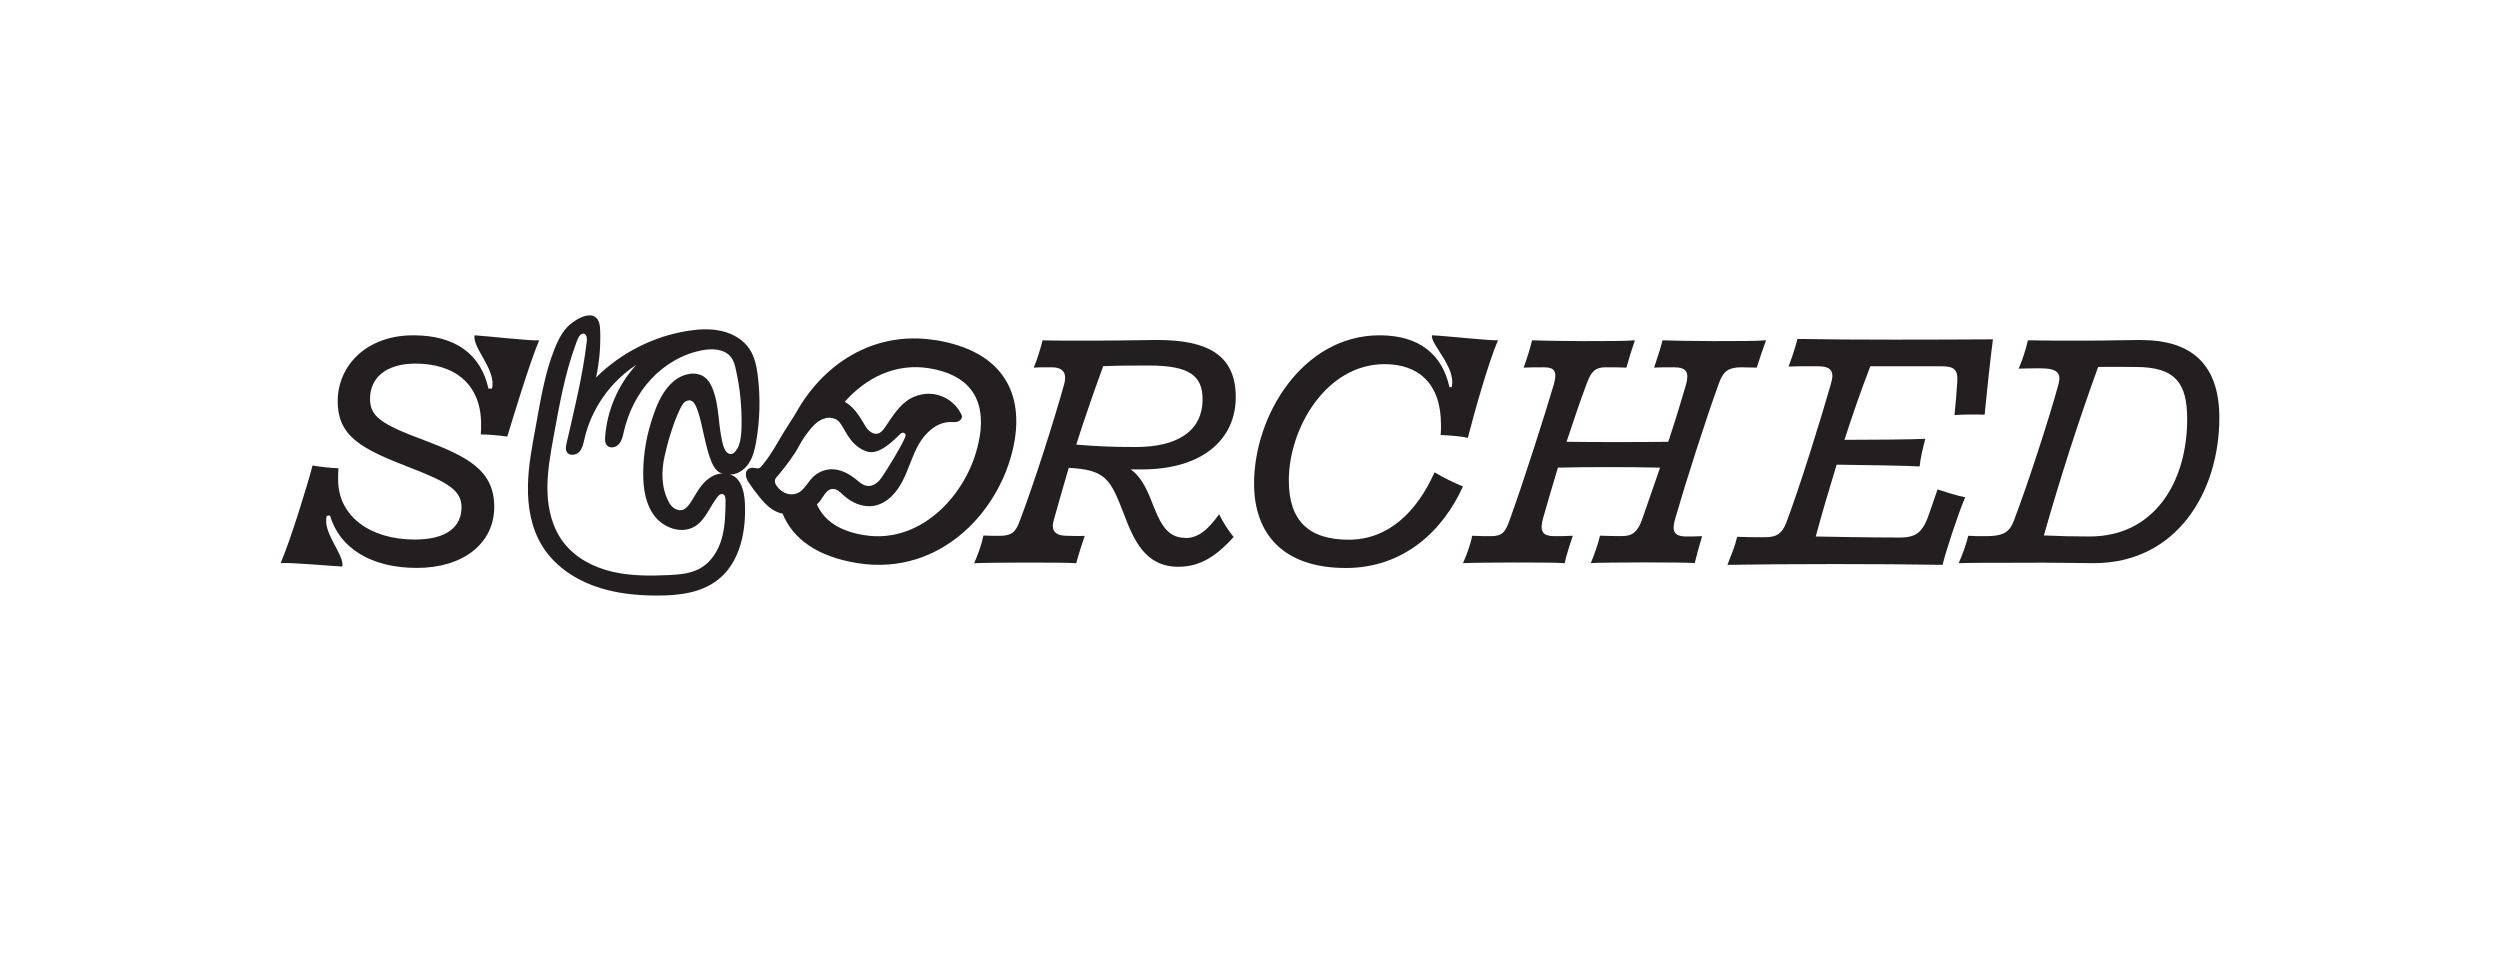 <?xml version="1.0" encoding="UTF-8"?>
<svg id="Layer_1" xmlns="http://www.w3.org/2000/svg" viewBox="0 0 310.17 121.59">
  <defs>
    <style>
      .cls-1 {
        fill: #231f20;
      }
    </style>
  </defs>
  <path class="cls-1" d="M62.93,54.19c.71-2.33,2.74-9.06,3.96-11.97-1.05.09-6.5-.53-8-.62-.35,1.5,2.72,4.27,2.15,6.61h-.44c-.92-4.14-3.95-6.61-9.32-6.61-5.81,0-9.38,3.75-9.38,8.18s3.04,5.94,8.98,8.24c4.8,1.85,6.38,2.86,6.38,4.92,0,2.43-1.85,4-5.8,4-5.55,0-9.51-2.9-9.51-7.43,0-.49,0-.93.04-1.41-.97-.04-2.29-.18-3.21-.35-.62,2.37-2.68,9.11-3.96,12.11,1.28-.09,6.1.35,7.65.43.3-1.45-2.5-4.18-1.93-6.29l.4-.05c1.19,4.06,5.1,6.51,10.78,6.51s9.6-2.99,9.6-7.57-3.34-6.24-8.71-8.28c-5.46-2.02-6.7-2.99-6.7-5.14,0-2.56,1.94-4.36,5.64-4.36,4.71,0,8.14,2.42,8.14,7.52,0,.43,0,.84-.04,1.27,1.01,0,2.37.13,3.29.27Z"/>
  <path class="cls-1" d="M147.04,66.73c-2.51,0-3.26-2.29-4.27-4.8-.62-1.54-1.32-2.86-2.47-3.69h1.37c7.47,0,11.65-3.69,11.65-8.98s-3.6-7.08-9.76-7.08c-1.19,0-4.62.08-8.01.08-2.86,0-5.33,0-6.2-.04-.27,1.05-.62,2.29-1.1,3.39.4-.04,1.1-.04,2.2-.04,1.32,0,2.02.58,1.55,2.2-1.15,4.18-3.79,12.46-5.5,16.91-.49,1.36-1.01,1.8-2.51,1.8-.49,0-1.41,0-1.98-.04-.23,1.15-.66,2.33-1.15,3.44,1.58-.09,11.18-.13,12.67,0,.18-.75.74-2.51,1.05-3.4-.7.05-1.5,0-2.16,0-1.54,0-2.06-.66-1.67-1.98.49-1.75,1.1-3.91,1.85-6.46,4.62.26,5.15,1.4,6.82,5.68,1.23,3.25,2.64,6.6,6.78,6.6,2.94,0,4.92-1.58,6.86-3.69-.79-.97-1.28-1.81-1.81-2.82-1.4,1.94-2.59,2.95-4.22,2.95ZM133.53,55.16c.92-2.91,2.06-6.21,3.34-9.73,1.89-.08,4.14-.08,5.68-.08,5.02,0,6.65,1.27,6.65,4.18,0,3.96-3.13,5.93-8.28,5.93-2.9,0-4.8-.08-7.39-.3Z"/>
  <path class="cls-1" d="M182.11,54.33c.7-2.73,2.47-9.15,3.74-12.11-1.23.04-6.66-.57-8.19-.62-.22,1.1,3.06,4,2.44,6.43h-.27c-.88-4-3.69-6.43-8.67-6.43-9.51,0-15.57,9.91-15.57,18.39,0,6.25,3.61,10.48,11.39,10.48,7.09,0,12.01-4.53,14.52-10.11-1.23-.53-2.42-1.1-3.52-1.76-2.16,4.84-5.68,8.36-10.65,8.36s-7.43-2.37-7.43-7.35c0-6.47,4.62-14.43,11.88-14.43,4.09,0,7,2.28,7,7.52,0,.43,0,.84-.04,1.27,1.05.05,2.42.13,3.39.36Z"/>
  <path class="cls-1" d="M206.27,42.22c-.27,1.05-.66,2.25-1.05,3.39.65-.04,1.23-.04,2.46-.04,1.63,0,1.9.66,1.5,2.16-.53,1.81-1.31,4.4-2.2,7.08-3.43.05-9.24.05-12.62,0,.88-2.63,1.75-5.27,2.55-7.35.53-1.4,1.05-1.89,2.29-1.89.7,0,1.8,0,2.59.04.27-1.01.66-2.28,1.05-3.39-1.93.18-11.04.09-12.76,0-.27,1.1-.62,2.25-1.05,3.39.61-.04,1.8-.04,2.51-.04,1.32,0,1.71.49,1.23,2.16-1.23,4.14-3.83,12.27-5.46,16.76-.57,1.59-.92,2.03-2.37,2.03-.57,0-1.4,0-2.29-.05-.22,1.15-.66,2.29-1.14,3.4,1.58-.09,11.08-.13,12.62,0,.13-.75.7-2.51,1.01-3.4-.96.05-1.71.05-2.24.05-1.67,0-1.85-.71-1.46-2.21.49-1.75,1.15-3.95,1.85-6.29,3.34-.09,9.15-.09,12.67,0-.84,2.41-1.63,4.75-2.24,6.46-.54,1.5-1.19,2.03-2.43,2.03-.66,0-1.58,0-2.78-.05-.26,1.15-.7,2.29-1.14,3.4,1.58-.09,11.26-.13,12.89,0,.22-.89.66-2.51.92-3.34-.74.04-1.44.04-1.93.04-1.63,0-1.85-.7-1.4-2.25,1.27-4.4,3.82-12.41,5.45-16.85.53-1.44,1.19-1.85,2.64-1.89.44,0,1.5.04,2.02.04.31-1.01.75-2.28,1.15-3.39-1.81.18-11.18.09-12.85,0Z"/>
  <path class="cls-1" d="M265.68,42.18c-1.5,0-4.13.08-6.95.08s-5.85,0-7.13-.04c-.27,1.15-.62,2.29-1.15,3.52.88-.04,1.59-.04,2.72-.04,2.03,0,2.68.53,2.16,2.2-1.15,4.18-3.78,12.28-5.5,16.77-.53,1.36-1.32,1.85-3.39,1.85-1.09,0-1.71,0-2.24-.05-.27,1.1-.7,2.29-1.19,3.4,1.58-.05,4.65-.05,7.92-.05,3.44-.04,7.04.05,8.85.05,10.25,0,15.57-8.8,15.57-18.05,0-7.3-4.22-9.63-9.68-9.63ZM259.26,66.56c-2.02,0-3.79-.04-5.68-.13,1.98-6.96,4.18-13.86,6.73-20.9,1.59-.04,3.34,0,4.67,0,4.93,0,6.38,2.02,6.38,6.47,0,7.7-4,14.56-12.1,14.56Z"/>
  <path class="cls-1" d="M223.01,42.04c-.27,1.07-.67,2.28-1.11,3.44.75-.04,1.47-.04,3.61-.04,1.64,0,2.14.58,1.64,2.22-1.2,4.19-3.83,12.7-5.52,17.16-.49,1.25-1.07,1.83-2.58,1.83-1.42,0-2.46,0-3.52-.05-.27,1.17-.76,2.32-1.21,3.48,7.94-.13,18.94-.13,26.69,0,.36-1.56,2.05-6.69,2.81-8.38-1.25-.26-2.45-.66-3.43-.98-.31.9-.63,1.83-.94,2.72-.85,2.58-1.6,3.25-3.79,3.25-3.34,0-8.73-.09-10.38-.13.71-2.67,1.61-5.71,2.59-8.91,3.33.04,9.04.13,10.29.22.13-1.11.4-2.27.71-3.43-1.25.08-6.69.13-10.03.13.98-3.03,2.05-6.15,3.21-9.13h8.69c1.61,0,2.19.31,2.1,1.87-.08,1.33-.22,2.98-.35,4.19,1.16-.09,2.54-.09,3.74-.05.19-2.04.76-7.39,1.03-9.35-6.92.04-17.47.08-24.24-.05Z"/>
  <g>
    <path class="cls-1" d="M94.02,46.62c-.15-1.16-.38-2.35-1.03-3.32-.77-1.16-2.05-1.9-3.41-2.22-1.34-.32-2.76-.26-4.13-.05-4.31.66-8.4,2.72-11.5,5.81.42-1.94.59-3.93.51-5.91-.02-.43-.06-.89-.29-1.26-.87-1.38-3.17.2-3.87.99s-1.17,1.76-1.55,2.76c-1.16,2.96-1.67,6.13-2.24,9.26-.46,2.54-.98,5.09-1.01,7.66-.04,2.58.42,5.23,1.79,7.42,1.42,2.3,3.76,3.95,6.29,4.89,2.53.95,5.26,1.24,7.97,1.24s5.46-.33,7.53-1.97c2.78-2.18,3.52-6.09,3.33-9.61-.07-1.4-.51-3.1-1.87-3.45.77.03,1.5-.37,2.02-.94.12-.13.24-.28.33-.42.53-.79.75-1.74.92-2.67.47-2.7.55-5.47.21-8.19ZM91.45,55.68c-.17.32-.43.64-.78.65-.49.01-.78-.53-.92-.99-.69-2.32-.44-4.87-1.34-7.12-.21-.51-.47-1-.9-1.35-.45-.38-1.01-.53-1.58-.52-.86.03-1.74.42-2.4.99-1.2,1.04-1.9,2.53-2.42,4.03-.84,2.35-1.3,4.83-1.31,7.32-.01,1.88.27,3.85,1.41,5.34,1.15,1.48,3.35,2.26,4.96,1.3,1.35-.79,1.88-2.46,2.85-3.69.15-.2.38-.4.63-.34.31.07.37.48.37.8-.02,1.57-.04,3.16-.46,4.67-.42,1.51-1.3,2.95-2.66,3.73-1.17.67-2.57.78-3.91.85-2.37.11-4.77.12-7.08-.43-2.31-.55-4.53-1.71-5.98-3.6-1.4-1.82-1.97-4.16-2.01-6.44-.05-2.29.37-4.56.78-6.81.71-3.86,1.39-7.74,2.75-11.41.12-.35.35-1.07.74-1.23.52-.21.66.41.62.84-.49,4.29-1.55,8.49-2.51,12.7-.09.38-.18.82.05,1.15.33.47,1.11.36,1.52-.06.39-.42.51-1.03.64-1.6.86-3.74,3.22-7.1,6.44-9.2-2.24,2.43-3.63,5.64-3.87,8.93-.03.38-.03.8.23,1.08.38.41,1.11.25,1.48-.18.37-.42.49-1,.61-1.55.56-2.41,1.69-4.71,3.39-6.51,1.69-1.82,3.93-3.13,6.37-3.58,1.25-.24,2.74-.15,3.52.85.36.45.51,1.04.63,1.61.52,2.31.74,4.69.69,7.06-.02.94-.1,1.91-.54,2.75ZM89.73,58.73c-.49.01-.96.13-1.4.38-1.06.61-1.63,1.56-2.19,2.49-.15.26-.32.52-.47.76-.58.85-1.03,1.08-1.67.87-.38-.12-.71-.41-.94-.8-1.11-1.95-.96-4.18-.63-5.72.34-1.63,1.08-4.16,1.88-5.84.37-.78.63-1.17,1.17-1.19.02-.01.04-.01.06-.01,1.81-.05,1.69,9.06,4.2,9.06Z"/>
    <path class="cls-1" d="M116.1,42.21c-7.91-1.29-14.17,3.2-17.39,9.1-.62.96-1.17,1.83-1.46,2.3-.78,1.29-1.49,2.64-2.44,3.82-.17.2-.37.54-.6.64-.3.12-.6-.07-.93-.03-.99.12-.84,1.17-.42,1.77.42.64.88,1.26,1.36,1.85.7.86,1.52,1.7,2.58,2,.09.03.2.05.29.06,1.27,3.11,4.27,5.33,9.26,6.14,10.51,1.71,18.14-6.8,19.54-15.26,1.03-6.31-1.89-11.11-9.79-12.4ZM99.7,60.61c-.15.18-.33.33-.52.45-.09.06-.2.11-.31.15-.57.23-1.24.12-1.75-.2-.36-.23-.77-.62-.93-1.04-.01-.01-.01-.03-.01-.04-.07-.23-.05-.38.03-.53.09-.18.26-.32.44-.55.93-1.14,1.83-2.29,2.52-3.58.33-.62.72-1.2,1.15-1.75.46-.61,1.04-1.25,1.79-1.54.12-.04.25-.08.38-.11.12-.03.26-.04.38-.04.07,0,.13,0,.21.01.17.02.32.05.46.11.09.03.18.07.25.12.12.07.23.17.32.27.05.04.09.1.14.17.13.17.24.35.35.54.07.12.14.26.22.38.26.47.56.94.91,1.34.36.41.77.76,1.25,1.01,1.16.61,2.26.53,4.73-1.95.32-.33.78-.05.61.37-.49,1.2-2.21,3.98-2.93,5.04-.33.49-.82.93-1.37,1.03-.11.02-.22.03-.33.02-.08-.01-.15-.02-.23-.03-.14-.03-.28-.09-.41-.16-.27-.14-.52-.35-.75-.55-.05-.05-.11-.09-.18-.14-.87-.69-1.92-1.22-3.01-1.19-.41.02-.84.11-1.22.28-.39.18-.74.4-1.04.7-.42.42-.73.96-1.14,1.4ZM121.53,54.24c-1.07,6.61-7,13.36-14.33,12.15-2.95-.47-4.95-1.74-5.85-3.82.12-.1.24-.23.35-.36.49-.61.84-1.55,1.63-1.55.51-.01.91.4,1.28.75,1.02.95,2.42,1.58,3.79,1.35,1.64-.27,2.87-1.66,3.61-3.14.75-1.48,1.18-3.11,2-4.54.83-1.43,2.22-2.7,3.88-2.72.29,0,.6.04.89-.04.29-.08.56-.31.57-.61,0-.14-.06-.28-.13-.4-.55-1.08-1.55-1.91-2.71-2.26-.55-.18-1.14-.23-1.7-.18-.64.06-1.26.25-1.83.56-1.38.77-2.24,2.2-3.13,3.52-.24.35-.52.73-.92.84-.39.1-.8-.07-1.09-.34-.3-.26-.5-.62-.7-.96-.6-1.03-1.3-2.06-2.33-2.64,2.61-2.97,6.31-4.84,10.47-4.16,4.74.77,7.09,3.56,6.26,8.56Z"/>
    <path class="cls-1" d="M103.28,51.89c.09.02.19.04.27.07-.14-.06-.3-.09-.46-.11.06.01.12.02.2.04Z"/>
  </g>
</svg>